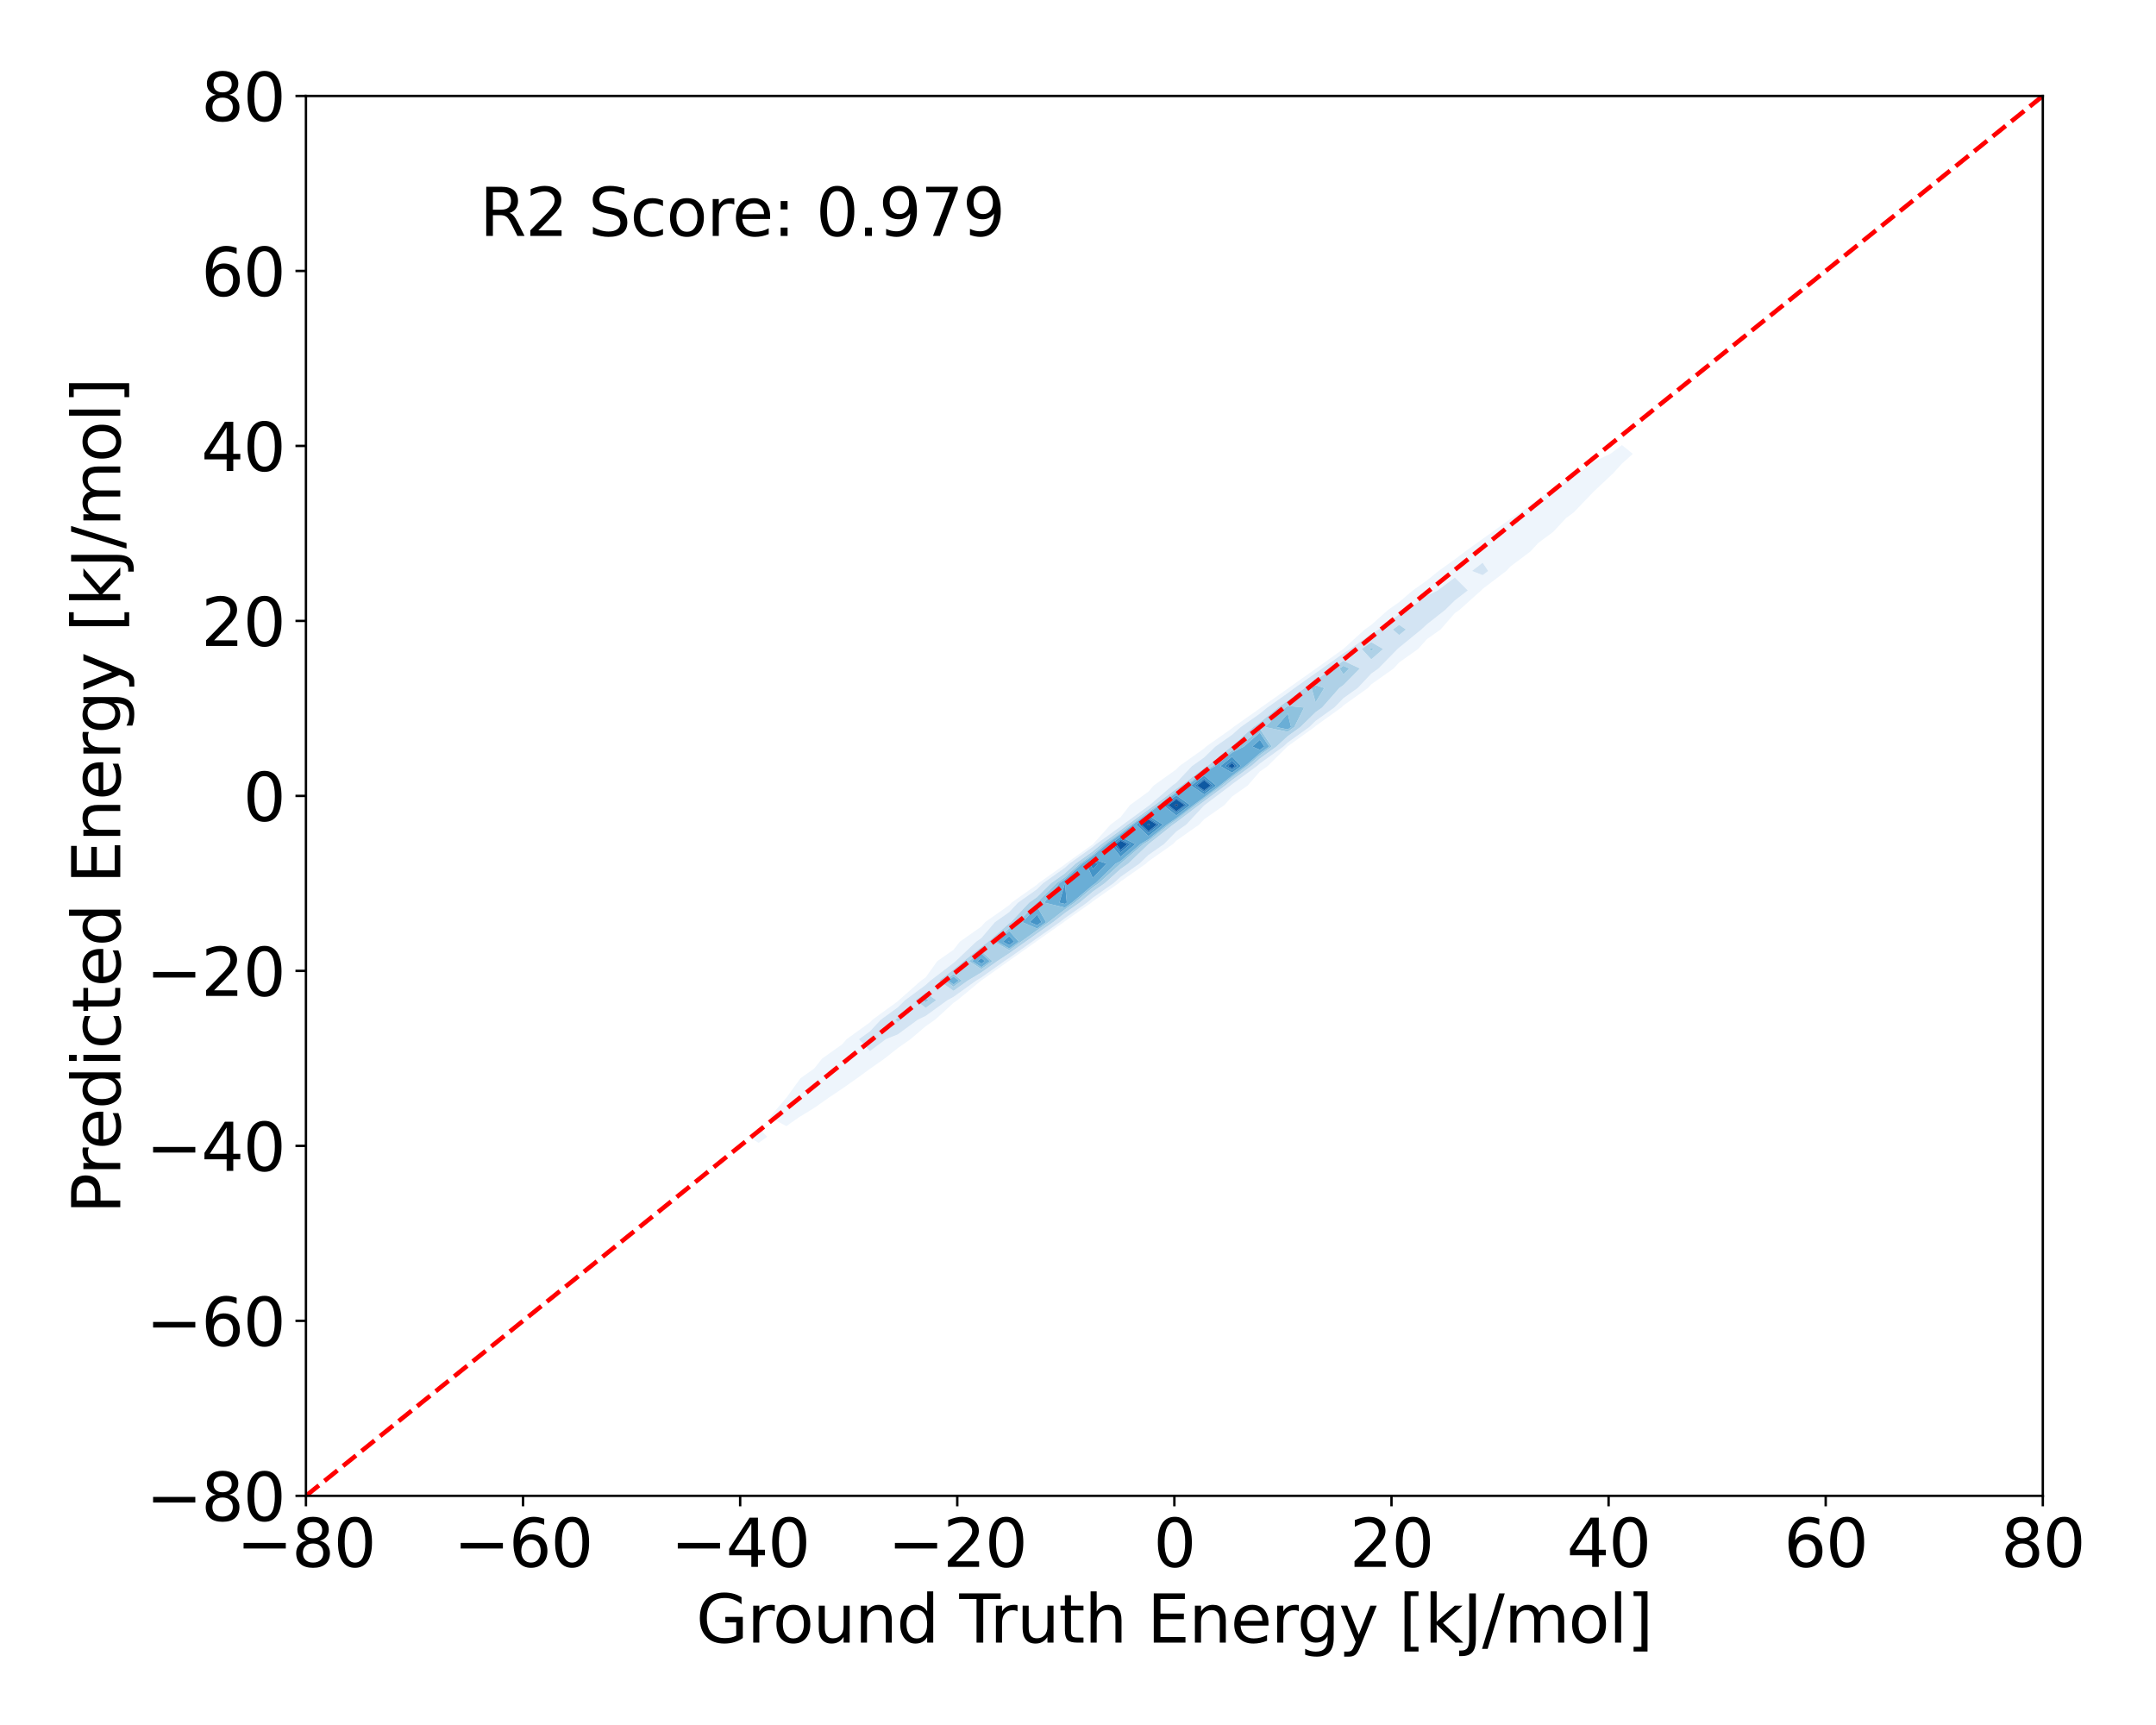 <?xml version="1.0" encoding="utf-8" standalone="no"?>
<!DOCTYPE svg PUBLIC "-//W3C//DTD SVG 1.1//EN"
  "http://www.w3.org/Graphics/SVG/1.1/DTD/svg11.dtd">
<svg xmlns:xlink="http://www.w3.org/1999/xlink" width="720pt" height="576pt" viewBox="0 0 720 576" xmlns="http://www.w3.org/2000/svg" version="1.1">
 <defs>
  <style type="text/css">*{stroke-linejoin: round; stroke-linecap: butt}</style>
 </defs>
 <g id="figure_1">
  <g id="patch_1">
   <path d="M 0 576 
L 720 576 
L 720 0 
L 0 0 
z
" style="fill: #ffffff"/>
  </g>
  <g id="axes_1">
   <g id="patch_2">
    <path d="M 102.17 499.48 
L 682.2 499.48 
L 682.2 32.04 
L 102.17 32.04 
z
" style="fill: #ffffff"/>
   </g>
   <g id="QuadContourSet_1">
    <path d="M 244.026 386.301 
L 244.321 386.092 
L 244.026 385.851 
L 243.725 386.092 
z
M 253.327 381.626 
L 256.218 379.578 
L 253.327 376.66 
L 250.066 379.578 
z
M 262.628 376.031 
L 266.83 373.063 
L 271.928 369.947 
L 276.754 366.548 
L 281.229 363.55 
L 286.232 360.034 
L 290.529 356.897 
L 295.342 353.519 
L 299.83 349.972 
L 304.063 347.004 
L 309.131 342.691 
L 312.272 340.489 
L 318.431 334.869 
L 319.708 333.975 
L 327.625 327.46 
L 327.732 327.396 
L 336.797 320.945 
L 337.032 320.79 
L 346.013 314.431 
L 346.333 314.201 
L 355.237 307.916 
L 355.634 307.608 
L 364.447 301.401 
L 364.934 300.993 
L 373.619 294.886 
L 374.235 294.332 
L 382.72 288.372 
L 383.536 287.589 
L 391.7 281.857 
L 392.836 280.7 
L 400.47 275.342 
L 402.137 273.558 
L 408.878 268.828 
L 411.437 265.975 
L 416.658 262.313 
L 420.738 257.623 
L 423.34 255.798 
L 429.946 249.284 
L 430.039 249.198 
L 438.985 242.769 
L 439.339 242.422 
L 447.96 236.254 
L 448.64 235.557 
L 456.797 229.739 
L 457.94 228.523 
L 465.391 223.225 
L 467.241 221.204 
L 473.579 216.71 
L 476.542 213.402 
L 481.078 210.195 
L 485.842 204.744 
L 487.35 203.681 
L 494.631 197.166 
L 495.143 196.638 
L 503.02 190.651 
L 504.444 189.134 
L 511.095 184.137 
L 513.744 181.273 
L 518.662 177.622 
L 523.045 172.937 
L 525.543 171.107 
L 531.794 164.592 
L 532.345 164.022 
L 538.69 158.078 
L 541.646 154.81 
L 545.287 151.563 
L 541.646 148.608 
L 537.754 151.563 
L 532.345 154.113 
L 527.049 158.078 
L 523.045 160.24 
L 517.162 164.592 
L 513.744 166.646 
L 507.656 171.107 
L 504.444 173.219 
L 498.383 177.622 
L 495.143 179.925 
L 489.299 184.137 
L 485.842 186.77 
L 480.417 190.651 
L 476.542 193.79 
L 471.79 197.166 
L 467.241 201.054 
L 463.523 203.681 
L 457.94 208.656 
L 455.753 210.195 
L 448.64 216.667 
L 448.579 216.71 
L 439.505 223.225 
L 439.339 223.34 
L 430.307 229.739 
L 430.039 229.942 
L 421.091 236.254 
L 420.738 236.543 
L 411.9 242.769 
L 411.437 243.181 
L 402.791 249.284 
L 402.137 249.919 
L 393.855 255.798 
L 392.836 256.88 
L 385.263 262.313 
L 383.536 264.327 
L 377.354 268.828 
L 374.235 272.842 
L 370.865 275.342 
L 365.015 281.857 
L 364.934 281.925 
L 355.919 288.372 
L 355.634 288.632 
L 346.829 294.886 
L 346.333 295.377 
L 337.813 301.401 
L 337.032 302.241 
L 328.981 307.916 
L 327.732 309.379 
L 320.549 314.431 
L 318.431 317.136 
L 313.007 320.945 
L 309.131 326.353 
L 307.552 327.46 
L 300.187 333.975 
L 299.83 334.327 
L 291.362 340.489 
L 290.529 341.381 
L 282.702 347.004 
L 281.229 348.721 
L 274.492 353.519 
L 271.928 356.773 
L 267.324 360.034 
L 262.628 366.531 
L 262.603 366.548 
L 257.039 373.063 
z
M 286.819 347.004 
L 290.529 344.339 
L 294.123 340.489 
L 299.83 336.336 
L 302.226 333.975 
L 309.131 328.851 
L 310.665 327.46 
L 318.431 321.521 
L 319.123 320.945 
L 325.983 314.431 
L 327.732 313.201 
L 332.242 307.916 
L 337.032 304.54 
L 339.949 301.401 
L 346.333 296.887 
L 348.355 294.886 
L 355.634 289.716 
L 357.108 288.372 
L 364.934 282.775 
L 366.025 281.857 
L 374.235 275.929 
L 374.991 275.342 
L 383.536 269.087 
L 383.899 268.828 
L 391.466 262.313 
L 392.836 261.33 
L 398.046 255.798 
L 402.137 252.894 
L 405.856 249.284 
L 411.437 245.344 
L 414.331 242.769 
L 420.738 238.255 
L 423.184 236.254 
L 430.039 231.418 
L 432.268 229.739 
L 439.339 224.729 
L 441.507 223.225 
L 448.64 218.135 
L 450.868 216.71 
L 457.94 211.614 
L 460.357 210.195 
L 467.241 205.171 
L 470.031 203.681 
L 476.542 198.849 
L 480.111 197.166 
L 485.842 192.824 
L 490.176 197.166 
L 485.842 200.506 
L 482.614 203.681 
L 476.542 208.462 
L 474.676 210.195 
L 467.241 216.265 
L 466.729 216.71 
L 460.348 223.225 
L 457.94 224.937 
L 453.424 229.739 
L 448.64 233.151 
L 445.613 236.254 
L 439.339 240.743 
L 437.268 242.769 
L 430.039 247.964 
L 428.611 249.284 
L 420.738 254.979 
L 419.793 255.798 
L 411.437 261.906 
L 410.934 262.313 
L 402.317 268.828 
L 402.137 268.954 
L 396.171 275.342 
L 392.836 277.683 
L 388.738 281.857 
L 383.536 285.51 
L 380.556 288.372 
L 374.235 292.812 
L 371.929 294.886 
L 364.934 299.805 
L 363.029 301.401 
L 355.634 306.609 
L 353.95 307.916 
L 346.333 313.293 
L 344.743 314.431 
L 337.032 319.891 
L 335.427 320.945 
L 327.732 326.422 
L 325.999 327.46 
L 318.431 332.882 
L 316.415 333.975 
L 309.131 339.245 
L 306.536 340.489 
L 299.83 345.405 
L 295.856 347.004 
L 290.529 350.968 
z
M 491.564 190.651 
L 495.143 187.88 
L 496.981 190.651 
L 495.143 192.048 
z
" clip-path="url(#p193ca821b2)" style="fill: #eef5fc"/>
    <path d="M 290.529 350.968 
L 295.856 347.004 
L 299.83 345.405 
L 306.536 340.489 
L 309.131 339.245 
L 316.415 333.975 
L 318.431 332.882 
L 325.999 327.46 
L 327.732 326.422 
L 335.427 320.945 
L 337.032 319.891 
L 344.743 314.431 
L 346.333 313.293 
L 353.95 307.916 
L 355.634 306.609 
L 363.029 301.401 
L 364.934 299.805 
L 371.929 294.886 
L 374.235 292.812 
L 380.556 288.372 
L 383.536 285.51 
L 388.738 281.857 
L 392.836 277.683 
L 396.171 275.342 
L 402.137 268.954 
L 402.317 268.828 
L 410.934 262.313 
L 411.437 261.906 
L 419.793 255.798 
L 420.738 254.979 
L 428.611 249.284 
L 430.039 247.964 
L 437.268 242.769 
L 439.339 240.743 
L 445.613 236.254 
L 448.64 233.151 
L 453.424 229.739 
L 457.94 224.937 
L 460.348 223.225 
L 466.729 216.71 
L 467.241 216.265 
L 474.676 210.195 
L 476.542 208.462 
L 482.614 203.681 
L 485.842 200.506 
L 490.176 197.166 
L 485.842 192.824 
L 480.111 197.166 
L 476.542 198.849 
L 470.031 203.681 
L 467.241 205.171 
L 460.357 210.195 
L 457.94 211.614 
L 450.868 216.71 
L 448.64 218.135 
L 441.507 223.225 
L 439.339 224.729 
L 432.268 229.739 
L 430.039 231.418 
L 423.184 236.254 
L 420.738 238.255 
L 414.331 242.769 
L 411.437 245.344 
L 405.856 249.284 
L 402.137 252.894 
L 398.046 255.798 
L 392.836 261.33 
L 391.466 262.313 
L 383.899 268.828 
L 383.536 269.087 
L 374.991 275.342 
L 374.235 275.929 
L 366.025 281.857 
L 364.934 282.775 
L 357.108 288.372 
L 355.634 289.716 
L 348.355 294.886 
L 346.333 296.887 
L 339.949 301.401 
L 337.032 304.54 
L 332.242 307.916 
L 327.732 313.201 
L 325.983 314.431 
L 319.123 320.945 
L 318.431 321.521 
L 310.665 327.46 
L 309.131 328.851 
L 302.226 333.975 
L 299.83 336.336 
L 294.123 340.489 
L 290.529 344.339 
L 286.819 347.004 
z
M 298.922 340.489 
L 299.83 339.828 
L 300.897 340.489 
L 299.83 341.272 
z
M 305.77 333.975 
L 309.131 331.481 
L 312.676 333.975 
L 309.131 336.54 
z
M 313.566 327.46 
L 318.431 323.74 
L 321.786 320.945 
L 327.732 316.173 
L 330.023 314.431 
L 337.032 308.297 
L 337.595 307.916 
L 343.661 301.401 
L 346.333 299.512 
L 351.006 294.886 
L 355.634 291.599 
L 359.173 288.372 
L 364.934 284.252 
L 367.781 281.857 
L 374.235 277.197 
L 376.624 275.342 
L 383.536 270.283 
L 385.569 268.828 
L 392.836 263.402 
L 394.497 262.313 
L 402.137 256.44 
L 403.225 255.798 
L 411.185 249.284 
L 411.437 249.105 
L 418.556 242.769 
L 420.738 241.232 
L 426.822 236.254 
L 430.039 233.985 
L 435.676 229.739 
L 439.339 227.144 
L 444.987 223.225 
L 448.64 220.618 
L 454.14 223.225 
L 448.64 228.767 
L 447.28 229.739 
L 441.534 236.254 
L 439.339 237.824 
L 434.282 242.769 
L 430.039 245.819 
L 426.289 249.284 
L 420.738 253.299 
L 417.854 255.798 
L 411.437 260.489 
L 409.179 262.313 
L 402.137 267.545 
L 400.421 268.828 
L 392.836 274.607 
L 391.76 275.342 
L 383.59 281.857 
L 383.536 281.896 
L 376.794 288.372 
L 374.235 290.17 
L 368.992 294.886 
L 364.934 297.74 
L 360.563 301.401 
L 355.634 304.873 
L 351.712 307.916 
L 346.333 311.713 
L 342.535 314.431 
L 337.032 318.328 
L 333.047 320.945 
L 327.732 324.728 
L 323.172 327.46 
L 318.431 330.857 
z
M 454.752 216.71 
L 457.94 214.413 
L 461.903 216.71 
L 457.94 220.169 
z
M 465.121 210.195 
L 467.241 208.648 
L 469.53 210.195 
L 467.241 212.064 
z
M 495.143 192.048 
L 496.981 190.651 
L 495.143 187.88 
L 491.564 190.651 
z
" clip-path="url(#p193ca821b2)" style="fill: #d3e4f3"/>
    <path d="M 299.83 341.272 
L 300.897 340.489 
L 299.83 339.828 
L 298.922 340.489 
z
M 309.131 336.54 
L 312.676 333.975 
L 309.131 331.481 
L 305.77 333.975 
z
M 308.181 333.975 
L 309.131 333.27 
L 310.132 333.975 
L 309.131 334.699 
z
M 318.431 330.857 
L 323.172 327.46 
L 327.732 324.728 
L 333.047 320.945 
L 337.032 318.328 
L 342.535 314.431 
L 346.333 311.713 
L 351.712 307.916 
L 355.634 304.873 
L 360.563 301.401 
L 364.934 297.74 
L 368.992 294.886 
L 374.235 290.17 
L 376.794 288.372 
L 383.536 281.896 
L 383.59 281.857 
L 391.76 275.342 
L 392.836 274.607 
L 400.421 268.828 
L 402.137 267.545 
L 409.179 262.313 
L 411.437 260.489 
L 417.854 255.798 
L 420.738 253.299 
L 426.289 249.284 
L 430.039 245.819 
L 434.282 242.769 
L 439.339 237.824 
L 441.534 236.254 
L 447.28 229.739 
L 448.64 228.767 
L 454.14 223.225 
L 448.64 220.618 
L 444.987 223.225 
L 439.339 227.144 
L 435.676 229.739 
L 430.039 233.985 
L 426.822 236.254 
L 420.738 241.232 
L 418.556 242.769 
L 411.437 249.105 
L 411.185 249.284 
L 403.225 255.798 
L 402.137 256.44 
L 394.497 262.313 
L 392.836 263.402 
L 385.569 268.828 
L 383.536 270.283 
L 376.624 275.342 
L 374.235 277.197 
L 367.781 281.857 
L 364.934 284.252 
L 359.173 288.372 
L 355.634 291.599 
L 351.006 294.886 
L 346.333 299.512 
L 343.661 301.401 
L 337.595 307.916 
L 337.032 308.297 
L 330.023 314.431 
L 327.732 316.173 
L 321.786 320.945 
L 318.431 323.74 
L 313.566 327.46 
z
M 315.539 327.46 
L 318.431 325.249 
L 321.249 327.46 
L 318.431 329.479 
z
M 323.598 320.945 
L 327.732 317.627 
L 331.427 320.945 
L 327.732 323.575 
z
M 331.936 314.431 
L 337.032 309.971 
L 340.068 307.916 
L 346.187 301.401 
L 346.333 301.298 
L 352.811 294.886 
L 355.634 292.881 
L 360.579 288.372 
L 364.934 285.257 
L 368.976 281.857 
L 374.235 278.06 
L 377.735 275.342 
L 383.536 271.096 
L 386.706 268.828 
L 392.836 264.25 
L 395.792 262.313 
L 402.137 257.435 
L 404.913 255.798 
L 411.437 250.547 
L 413.95 249.284 
L 420.738 243.339 
L 424.709 249.284 
L 420.738 252.156 
L 416.535 255.798 
L 411.437 259.525 
L 407.986 262.313 
L 402.137 266.658 
L 399.235 268.828 
L 392.836 273.703 
L 390.438 275.342 
L 383.536 280.824 
L 381.836 281.857 
L 374.235 288.372 
L 374.235 288.372 
L 366.994 294.886 
L 364.934 296.335 
L 358.886 301.401 
L 355.634 303.692 
L 350.19 307.916 
L 346.333 310.638 
L 341.033 314.431 
L 337.032 317.264 
z
M 422.422 242.769 
L 429.298 236.254 
L 430.039 235.731 
L 435.512 236.254 
L 432.251 242.769 
L 430.039 244.359 
z
M 437.995 229.739 
L 439.339 228.787 
L 442.253 229.739 
L 439.339 234.526 
z
M 447.355 223.225 
L 448.64 222.308 
L 450.575 223.225 
L 448.64 225.175 
z
M 457.94 220.169 
L 461.903 216.71 
L 457.94 214.413 
L 454.752 216.71 
z
M 457.395 216.71 
L 457.94 216.317 
L 458.619 216.71 
L 457.94 217.302 
z
M 467.241 212.064 
L 469.53 210.195 
L 467.241 208.648 
L 465.121 210.195 
z
" clip-path="url(#p193ca821b2)" style="fill: #afd1e7"/>
    <path d="M 309.131 334.699 
L 310.132 333.975 
L 309.131 333.27 
L 308.181 333.975 
z
M 318.431 329.479 
L 321.249 327.46 
L 318.431 325.249 
L 315.539 327.46 
z
M 316.611 327.46 
L 318.431 326.068 
L 320.205 327.46 
L 318.431 328.731 
z
M 327.732 323.575 
L 331.427 320.945 
L 327.732 317.627 
L 323.598 320.945 
z
M 324.581 320.945 
L 327.732 318.416 
L 330.548 320.945 
L 327.732 322.949 
z
M 337.032 317.264 
L 341.033 314.431 
L 346.333 310.638 
L 350.19 307.916 
L 355.634 303.692 
L 358.886 301.401 
L 364.934 296.335 
L 366.994 294.886 
L 374.235 288.372 
L 374.235 288.372 
L 381.836 281.857 
L 383.536 280.824 
L 390.438 275.342 
L 392.836 273.703 
L 399.235 268.828 
L 402.137 266.658 
L 407.986 262.313 
L 411.437 259.525 
L 416.535 255.798 
L 420.738 252.156 
L 424.709 249.284 
L 420.738 243.339 
L 413.95 249.284 
L 411.437 250.547 
L 404.913 255.798 
L 402.137 257.435 
L 395.792 262.313 
L 392.836 264.25 
L 386.706 268.828 
L 383.536 271.096 
L 377.735 275.342 
L 374.235 278.06 
L 368.976 281.857 
L 364.934 285.257 
L 360.579 288.372 
L 355.634 292.881 
L 352.811 294.886 
L 346.333 301.298 
L 346.187 301.401 
L 340.068 307.916 
L 337.032 309.971 
L 331.936 314.431 
z
M 332.975 314.431 
L 337.032 310.88 
L 340.218 314.431 
L 337.032 316.687 
z
M 341.411 307.916 
L 346.333 302.678 
L 349.363 307.916 
L 346.333 310.055 
z
M 348.731 301.401 
L 353.79 294.886 
L 355.634 293.577 
L 361.342 288.372 
L 364.934 285.803 
L 369.624 281.857 
L 374.235 278.528 
L 378.338 275.342 
L 383.536 271.538 
L 387.323 268.828 
L 392.836 264.711 
L 396.495 262.313 
L 402.137 257.976 
L 405.829 255.798 
L 411.437 251.285 
L 415.416 249.284 
L 420.738 244.623 
L 423.851 249.284 
L 420.738 251.536 
L 415.819 255.798 
L 411.437 259.002 
L 407.338 262.313 
L 402.137 266.177 
L 398.591 268.828 
L 392.836 273.212 
L 389.72 275.342 
L 383.536 280.254 
L 380.898 281.857 
L 374.235 287.568 
L 372.606 288.372 
L 365.909 294.886 
L 364.934 295.572 
L 357.975 301.401 
L 355.634 303.05 
z
M 430.039 244.359 
L 432.251 242.769 
L 435.512 236.254 
L 430.039 235.731 
L 429.298 236.254 
L 422.422 242.769 
z
M 426.217 242.769 
L 430.039 238.262 
L 431.149 242.769 
L 430.039 243.567 
z
M 439.339 234.526 
L 442.253 229.739 
L 439.339 228.787 
L 437.995 229.739 
z
M 439.254 229.739 
L 439.339 229.679 
L 439.525 229.739 
L 439.339 230.044 
z
M 448.64 225.175 
L 450.575 223.225 
L 448.64 222.308 
L 447.355 223.225 
z
M 457.94 217.302 
L 458.619 216.71 
L 457.94 216.317 
L 457.395 216.71 
z
" clip-path="url(#p193ca821b2)" style="fill: #8fc2de"/>
    <path d="M 318.431 328.731 
L 320.205 327.46 
L 318.431 326.068 
L 316.611 327.46 
z
M 327.732 322.949 
L 330.548 320.945 
L 327.732 318.416 
L 324.581 320.945 
z
M 326.433 320.945 
L 327.732 319.903 
L 328.893 320.945 
L 327.732 321.772 
z
M 337.032 316.687 
L 340.218 314.431 
L 337.032 310.88 
L 332.975 314.431 
z
M 334.93 314.431 
L 337.032 312.59 
L 338.683 314.431 
L 337.032 315.6 
z
M 346.333 310.055 
L 349.363 307.916 
L 346.333 302.678 
L 341.411 307.916 
z
M 343.938 307.916 
L 346.333 305.367 
L 347.808 307.916 
L 346.333 308.957 
z
M 355.634 303.05 
L 357.975 301.401 
L 364.934 295.572 
L 365.909 294.886 
L 372.606 288.372 
L 374.235 287.568 
L 380.898 281.857 
L 383.536 280.254 
L 389.72 275.342 
L 392.836 273.212 
L 398.591 268.828 
L 402.137 266.177 
L 407.338 262.313 
L 411.437 259.002 
L 415.819 255.798 
L 420.738 251.536 
L 423.851 249.284 
L 420.738 244.623 
L 415.416 249.284 
L 411.437 251.285 
L 405.829 255.798 
L 402.137 257.976 
L 396.495 262.313 
L 392.836 264.711 
L 387.323 268.828 
L 383.536 271.538 
L 378.338 275.342 
L 374.235 278.528 
L 369.624 281.857 
L 364.934 285.803 
L 361.342 288.372 
L 355.634 293.577 
L 353.79 294.886 
L 348.731 301.401 
z
M 353.785 301.401 
L 355.634 294.886 
L 356.261 301.401 
L 355.634 301.843 
z
M 362.778 288.372 
L 364.934 286.83 
L 369.539 288.372 
L 364.934 293.204 
z
M 370.845 281.857 
L 374.235 279.41 
L 379.134 281.857 
L 374.235 286.056 
z
M 379.473 275.342 
L 383.536 272.369 
L 388.37 275.342 
L 383.536 279.181 
z
M 388.484 268.828 
L 392.836 265.578 
L 397.379 268.828 
L 392.836 272.289 
z
M 397.818 262.313 
L 402.137 258.993 
L 406.118 262.313 
L 402.137 265.271 
z
M 407.554 255.798 
L 411.437 252.673 
L 414.472 255.798 
L 411.437 258.016 
z
M 418.176 249.284 
L 420.738 247.04 
L 422.237 249.284 
L 420.738 250.368 
z
M 430.039 243.567 
L 431.149 242.769 
L 430.039 238.262 
L 426.217 242.769 
z
M 439.339 230.044 
L 439.525 229.739 
L 439.339 229.679 
L 439.254 229.739 
z
" clip-path="url(#p193ca821b2)" style="fill: #6aaed6"/>
    <path d="M 327.732 321.772 
L 328.893 320.945 
L 327.732 319.903 
L 326.433 320.945 
z
M 337.032 315.6 
L 338.683 314.431 
L 337.032 312.59 
L 334.93 314.431 
z
M 336.745 314.431 
L 337.032 314.179 
L 337.258 314.431 
L 337.032 314.591 
z
M 346.333 308.957 
L 347.808 307.916 
L 346.333 305.367 
L 343.938 307.916 
z
M 346.284 307.916 
L 346.333 307.864 
L 346.363 307.916 
L 346.333 307.937 
z
M 355.634 301.843 
L 356.261 301.401 
L 355.634 294.886 
L 353.785 301.401 
z
M 364.934 293.204 
L 369.539 288.372 
L 364.934 286.83 
L 362.778 288.372 
z
M 364.111 288.372 
L 364.934 287.783 
L 366.691 288.372 
L 364.934 290.216 
z
M 374.235 286.056 
L 379.134 281.857 
L 374.235 279.41 
L 370.845 281.857 
z
M 371.979 281.857 
L 374.235 280.228 
L 377.496 281.857 
L 374.235 284.652 
z
M 383.536 279.181 
L 388.37 275.342 
L 383.536 272.369 
L 379.473 275.342 
z
M 380.527 275.342 
L 383.536 273.14 
L 387.115 275.342 
L 383.536 278.185 
z
M 392.836 272.289 
L 397.379 268.828 
L 392.836 265.578 
L 388.484 268.828 
z
M 389.562 268.828 
L 392.836 266.383 
L 396.253 268.828 
L 392.836 271.431 
z
M 402.137 265.271 
L 406.118 262.313 
L 402.137 258.993 
L 397.818 262.313 
z
M 399.046 262.313 
L 402.137 259.937 
L 404.986 262.313 
L 402.137 264.429 
z
M 411.437 258.016 
L 414.472 255.798 
L 411.437 252.673 
L 407.554 255.798 
z
M 409.155 255.798 
L 411.437 253.962 
L 413.22 255.798 
L 411.437 257.102 
z
M 420.738 250.368 
L 422.237 249.284 
L 420.738 247.04 
L 418.176 249.284 
z
" clip-path="url(#p193ca821b2)" style="fill: #4594c7"/>
    <path d="M 337.032 314.591 
L 337.258 314.431 
L 337.032 314.179 
L 336.745 314.431 
z
M 346.333 307.937 
L 346.363 307.916 
L 346.333 307.864 
L 346.284 307.916 
z
M 364.934 290.216 
L 366.691 288.372 
L 364.934 287.783 
L 364.111 288.372 
z
M 374.235 284.652 
L 377.496 281.857 
L 374.235 280.228 
L 371.979 281.857 
z
M 372.678 281.857 
L 374.235 280.733 
L 376.485 281.857 
L 374.235 283.785 
z
M 383.536 278.185 
L 387.115 275.342 
L 383.536 273.14 
L 380.527 275.342 
z
M 381.178 275.342 
L 383.536 273.616 
L 386.341 275.342 
L 383.536 277.57 
z
M 392.836 271.431 
L 396.253 268.828 
L 392.836 266.383 
L 389.562 268.828 
z
M 390.228 268.828 
L 392.836 266.88 
L 395.559 268.828 
L 392.836 270.902 
z
M 402.137 264.429 
L 404.986 262.313 
L 402.137 259.937 
L 399.046 262.313 
z
M 399.805 262.313 
L 402.137 260.52 
L 404.287 262.313 
L 402.137 263.91 
z
M 411.437 257.102 
L 413.22 255.798 
L 411.437 253.962 
L 409.155 255.798 
z
M 410.144 255.798 
L 411.437 254.757 
L 412.448 255.798 
L 411.437 256.537 
z
" clip-path="url(#p193ca821b2)" style="fill: #2e7ebc"/>
    <path d="M 374.235 283.785 
L 376.485 281.857 
L 374.235 280.733 
L 372.678 281.857 
z
M 383.536 277.57 
L 386.341 275.342 
L 383.536 273.616 
L 381.178 275.342 
z
M 383.179 275.342 
L 383.536 275.081 
L 383.96 275.342 
L 383.536 275.679 
z
M 392.836 270.902 
L 395.559 268.828 
L 392.836 266.88 
L 390.228 268.828 
z
M 392.275 268.828 
L 392.836 268.408 
L 393.422 268.828 
L 392.836 269.274 
z
M 402.137 263.91 
L 404.287 262.313 
L 402.137 260.52 
L 399.805 262.313 
z
M 411.437 256.537 
L 412.448 255.798 
L 411.437 254.757 
L 410.144 255.798 
z
" clip-path="url(#p193ca821b2)" style="fill: #0e59a2"/>
    <path d="M 383.536 275.679 
L 383.96 275.342 
L 383.536 275.081 
L 383.179 275.342 
z
M 392.836 269.274 
L 393.422 268.828 
L 392.836 268.408 
L 392.275 268.828 
z
" clip-path="url(#p193ca821b2)" style="fill: #083776"/>
   </g>
   <g id="matplotlib.axis_1">
    <g id="xtick_1">
     <g id="line2d_1">
      <defs>
       <path id="m23825fb09e" d="M 0 0 
L 0 3.5 
" style="stroke: #000000; stroke-width: 0.8"/>
      </defs>
      <g>
       <use xlink:href="#m23825fb09e" x="102.17" y="499.48" style="stroke: #000000; stroke-width: 0.8"/>
      </g>
     </g>
     <g id="text_1">
      <!-- −80 -->
      <g transform="translate(78.955 523.197) scale(0.22 -0.22)">
       <defs>
        <path id="DejaVuSans-2212" d="M 678 2272 
L 4684 2272 
L 4684 1741 
L 678 1741 
L 678 2272 
z
" transform="scale(0.016)"/>
        <path id="DejaVuSans-38" d="M 2034 2216 
Q 1584 2216 1326 1975 
Q 1069 1734 1069 1313 
Q 1069 891 1326 650 
Q 1584 409 2034 409 
Q 2484 409 2743 651 
Q 3003 894 3003 1313 
Q 3003 1734 2745 1975 
Q 2488 2216 2034 2216 
z
M 1403 2484 
Q 997 2584 770 2862 
Q 544 3141 544 3541 
Q 544 4100 942 4425 
Q 1341 4750 2034 4750 
Q 2731 4750 3128 4425 
Q 3525 4100 3525 3541 
Q 3525 3141 3298 2862 
Q 3072 2584 2669 2484 
Q 3125 2378 3379 2068 
Q 3634 1759 3634 1313 
Q 3634 634 3220 271 
Q 2806 -91 2034 -91 
Q 1263 -91 848 271 
Q 434 634 434 1313 
Q 434 1759 690 2068 
Q 947 2378 1403 2484 
z
M 1172 3481 
Q 1172 3119 1398 2916 
Q 1625 2713 2034 2713 
Q 2441 2713 2670 2916 
Q 2900 3119 2900 3481 
Q 2900 3844 2670 4047 
Q 2441 4250 2034 4250 
Q 1625 4250 1398 4047 
Q 1172 3844 1172 3481 
z
" transform="scale(0.016)"/>
        <path id="DejaVuSans-30" d="M 2034 4250 
Q 1547 4250 1301 3770 
Q 1056 3291 1056 2328 
Q 1056 1369 1301 889 
Q 1547 409 2034 409 
Q 2525 409 2770 889 
Q 3016 1369 3016 2328 
Q 3016 3291 2770 3770 
Q 2525 4250 2034 4250 
z
M 2034 4750 
Q 2819 4750 3233 4129 
Q 3647 3509 3647 2328 
Q 3647 1150 3233 529 
Q 2819 -91 2034 -91 
Q 1250 -91 836 529 
Q 422 1150 422 2328 
Q 422 3509 836 4129 
Q 1250 4750 2034 4750 
z
" transform="scale(0.016)"/>
       </defs>
       <use xlink:href="#DejaVuSans-2212"/>
       <use xlink:href="#DejaVuSans-38" x="83.789"/>
       <use xlink:href="#DejaVuSans-30" x="147.412"/>
      </g>
     </g>
    </g>
    <g id="xtick_2">
     <g id="line2d_2">
      <g>
       <use xlink:href="#m23825fb09e" x="174.674" y="499.48" style="stroke: #000000; stroke-width: 0.8"/>
      </g>
     </g>
     <g id="text_2">
      <!-- −60 -->
      <g transform="translate(151.459 523.197) scale(0.22 -0.22)">
       <defs>
        <path id="DejaVuSans-36" d="M 2113 2584 
Q 1688 2584 1439 2293 
Q 1191 2003 1191 1497 
Q 1191 994 1439 701 
Q 1688 409 2113 409 
Q 2538 409 2786 701 
Q 3034 994 3034 1497 
Q 3034 2003 2786 2293 
Q 2538 2584 2113 2584 
z
M 3366 4563 
L 3366 3988 
Q 3128 4100 2886 4159 
Q 2644 4219 2406 4219 
Q 1781 4219 1451 3797 
Q 1122 3375 1075 2522 
Q 1259 2794 1537 2939 
Q 1816 3084 2150 3084 
Q 2853 3084 3261 2657 
Q 3669 2231 3669 1497 
Q 3669 778 3244 343 
Q 2819 -91 2113 -91 
Q 1303 -91 875 529 
Q 447 1150 447 2328 
Q 447 3434 972 4092 
Q 1497 4750 2381 4750 
Q 2619 4750 2861 4703 
Q 3103 4656 3366 4563 
z
" transform="scale(0.016)"/>
       </defs>
       <use xlink:href="#DejaVuSans-2212"/>
       <use xlink:href="#DejaVuSans-36" x="83.789"/>
       <use xlink:href="#DejaVuSans-30" x="147.412"/>
      </g>
     </g>
    </g>
    <g id="xtick_3">
     <g id="line2d_3">
      <g>
       <use xlink:href="#m23825fb09e" x="247.178" y="499.48" style="stroke: #000000; stroke-width: 0.8"/>
      </g>
     </g>
     <g id="text_3">
      <!-- −40 -->
      <g transform="translate(223.962 523.197) scale(0.22 -0.22)">
       <defs>
        <path id="DejaVuSans-34" d="M 2419 4116 
L 825 1625 
L 2419 1625 
L 2419 4116 
z
M 2253 4666 
L 3047 4666 
L 3047 1625 
L 3713 1625 
L 3713 1100 
L 3047 1100 
L 3047 0 
L 2419 0 
L 2419 1100 
L 313 1100 
L 313 1709 
L 2253 4666 
z
" transform="scale(0.016)"/>
       </defs>
       <use xlink:href="#DejaVuSans-2212"/>
       <use xlink:href="#DejaVuSans-34" x="83.789"/>
       <use xlink:href="#DejaVuSans-30" x="147.412"/>
      </g>
     </g>
    </g>
    <g id="xtick_4">
     <g id="line2d_4">
      <g>
       <use xlink:href="#m23825fb09e" x="319.681" y="499.48" style="stroke: #000000; stroke-width: 0.8"/>
      </g>
     </g>
     <g id="text_4">
      <!-- −20 -->
      <g transform="translate(296.466 523.197) scale(0.22 -0.22)">
       <defs>
        <path id="DejaVuSans-32" d="M 1228 531 
L 3431 531 
L 3431 0 
L 469 0 
L 469 531 
Q 828 903 1448 1529 
Q 2069 2156 2228 2338 
Q 2531 2678 2651 2914 
Q 2772 3150 2772 3378 
Q 2772 3750 2511 3984 
Q 2250 4219 1831 4219 
Q 1534 4219 1204 4116 
Q 875 4013 500 3803 
L 500 4441 
Q 881 4594 1212 4672 
Q 1544 4750 1819 4750 
Q 2544 4750 2975 4387 
Q 3406 4025 3406 3419 
Q 3406 3131 3298 2873 
Q 3191 2616 2906 2266 
Q 2828 2175 2409 1742 
Q 1991 1309 1228 531 
z
" transform="scale(0.016)"/>
       </defs>
       <use xlink:href="#DejaVuSans-2212"/>
       <use xlink:href="#DejaVuSans-32" x="83.789"/>
       <use xlink:href="#DejaVuSans-30" x="147.412"/>
      </g>
     </g>
    </g>
    <g id="xtick_5">
     <g id="line2d_5">
      <g>
       <use xlink:href="#m23825fb09e" x="392.185" y="499.48" style="stroke: #000000; stroke-width: 0.8"/>
      </g>
     </g>
     <g id="text_5">
      <!-- 0 -->
      <g transform="translate(385.186 523.197) scale(0.22 -0.22)">
       <use xlink:href="#DejaVuSans-30"/>
      </g>
     </g>
    </g>
    <g id="xtick_6">
     <g id="line2d_6">
      <g>
       <use xlink:href="#m23825fb09e" x="464.689" y="499.48" style="stroke: #000000; stroke-width: 0.8"/>
      </g>
     </g>
     <g id="text_6">
      <!-- 20 -->
      <g transform="translate(450.691 523.197) scale(0.22 -0.22)">
       <use xlink:href="#DejaVuSans-32"/>
       <use xlink:href="#DejaVuSans-30" x="63.623"/>
      </g>
     </g>
    </g>
    <g id="xtick_7">
     <g id="line2d_7">
      <g>
       <use xlink:href="#m23825fb09e" x="537.192" y="499.48" style="stroke: #000000; stroke-width: 0.8"/>
      </g>
     </g>
     <g id="text_7">
      <!-- 40 -->
      <g transform="translate(523.195 523.197) scale(0.22 -0.22)">
       <use xlink:href="#DejaVuSans-34"/>
       <use xlink:href="#DejaVuSans-30" x="63.623"/>
      </g>
     </g>
    </g>
    <g id="xtick_8">
     <g id="line2d_8">
      <g>
       <use xlink:href="#m23825fb09e" x="609.696" y="499.48" style="stroke: #000000; stroke-width: 0.8"/>
      </g>
     </g>
     <g id="text_8">
      <!-- 60 -->
      <g transform="translate(595.699 523.197) scale(0.22 -0.22)">
       <use xlink:href="#DejaVuSans-36"/>
       <use xlink:href="#DejaVuSans-30" x="63.623"/>
      </g>
     </g>
    </g>
    <g id="xtick_9">
     <g id="line2d_9">
      <g>
       <use xlink:href="#m23825fb09e" x="682.2" y="499.48" style="stroke: #000000; stroke-width: 0.8"/>
      </g>
     </g>
     <g id="text_9">
      <!-- 80 -->
      <g transform="translate(668.202 523.197) scale(0.22 -0.22)">
       <use xlink:href="#DejaVuSans-38"/>
       <use xlink:href="#DejaVuSans-30" x="63.623"/>
      </g>
     </g>
    </g>
    <g id="text_10">
     <!-- Ground Truth Energy [kJ/mol] -->
     <g transform="translate(232.451 548.488) scale(0.22 -0.22)">
      <defs>
       <path id="DejaVuSans-47" d="M 3809 666 
L 3809 1919 
L 2778 1919 
L 2778 2438 
L 4434 2438 
L 4434 434 
Q 4069 175 3628 42 
Q 3188 -91 2688 -91 
Q 1594 -91 976 548 
Q 359 1188 359 2328 
Q 359 3472 976 4111 
Q 1594 4750 2688 4750 
Q 3144 4750 3555 4637 
Q 3966 4525 4313 4306 
L 4313 3634 
Q 3963 3931 3569 4081 
Q 3175 4231 2741 4231 
Q 1884 4231 1454 3753 
Q 1025 3275 1025 2328 
Q 1025 1384 1454 906 
Q 1884 428 2741 428 
Q 3075 428 3337 486 
Q 3600 544 3809 666 
z
" transform="scale(0.016)"/>
       <path id="DejaVuSans-72" d="M 2631 2963 
Q 2534 3019 2420 3045 
Q 2306 3072 2169 3072 
Q 1681 3072 1420 2755 
Q 1159 2438 1159 1844 
L 1159 0 
L 581 0 
L 581 3500 
L 1159 3500 
L 1159 2956 
Q 1341 3275 1631 3429 
Q 1922 3584 2338 3584 
Q 2397 3584 2469 3576 
Q 2541 3569 2628 3553 
L 2631 2963 
z
" transform="scale(0.016)"/>
       <path id="DejaVuSans-6f" d="M 1959 3097 
Q 1497 3097 1228 2736 
Q 959 2375 959 1747 
Q 959 1119 1226 758 
Q 1494 397 1959 397 
Q 2419 397 2687 759 
Q 2956 1122 2956 1747 
Q 2956 2369 2687 2733 
Q 2419 3097 1959 3097 
z
M 1959 3584 
Q 2709 3584 3137 3096 
Q 3566 2609 3566 1747 
Q 3566 888 3137 398 
Q 2709 -91 1959 -91 
Q 1206 -91 779 398 
Q 353 888 353 1747 
Q 353 2609 779 3096 
Q 1206 3584 1959 3584 
z
" transform="scale(0.016)"/>
       <path id="DejaVuSans-75" d="M 544 1381 
L 544 3500 
L 1119 3500 
L 1119 1403 
Q 1119 906 1312 657 
Q 1506 409 1894 409 
Q 2359 409 2629 706 
Q 2900 1003 2900 1516 
L 2900 3500 
L 3475 3500 
L 3475 0 
L 2900 0 
L 2900 538 
Q 2691 219 2414 64 
Q 2138 -91 1772 -91 
Q 1169 -91 856 284 
Q 544 659 544 1381 
z
M 1991 3584 
L 1991 3584 
z
" transform="scale(0.016)"/>
       <path id="DejaVuSans-6e" d="M 3513 2113 
L 3513 0 
L 2938 0 
L 2938 2094 
Q 2938 2591 2744 2837 
Q 2550 3084 2163 3084 
Q 1697 3084 1428 2787 
Q 1159 2491 1159 1978 
L 1159 0 
L 581 0 
L 581 3500 
L 1159 3500 
L 1159 2956 
Q 1366 3272 1645 3428 
Q 1925 3584 2291 3584 
Q 2894 3584 3203 3211 
Q 3513 2838 3513 2113 
z
" transform="scale(0.016)"/>
       <path id="DejaVuSans-64" d="M 2906 2969 
L 2906 4863 
L 3481 4863 
L 3481 0 
L 2906 0 
L 2906 525 
Q 2725 213 2448 61 
Q 2172 -91 1784 -91 
Q 1150 -91 751 415 
Q 353 922 353 1747 
Q 353 2572 751 3078 
Q 1150 3584 1784 3584 
Q 2172 3584 2448 3432 
Q 2725 3281 2906 2969 
z
M 947 1747 
Q 947 1113 1208 752 
Q 1469 391 1925 391 
Q 2381 391 2643 752 
Q 2906 1113 2906 1747 
Q 2906 2381 2643 2742 
Q 2381 3103 1925 3103 
Q 1469 3103 1208 2742 
Q 947 2381 947 1747 
z
" transform="scale(0.016)"/>
       <path id="DejaVuSans-20" transform="scale(0.016)"/>
       <path id="DejaVuSans-54" d="M -19 4666 
L 3928 4666 
L 3928 4134 
L 2272 4134 
L 2272 0 
L 1638 0 
L 1638 4134 
L -19 4134 
L -19 4666 
z
" transform="scale(0.016)"/>
       <path id="DejaVuSans-74" d="M 1172 4494 
L 1172 3500 
L 2356 3500 
L 2356 3053 
L 1172 3053 
L 1172 1153 
Q 1172 725 1289 603 
Q 1406 481 1766 481 
L 2356 481 
L 2356 0 
L 1766 0 
Q 1100 0 847 248 
Q 594 497 594 1153 
L 594 3053 
L 172 3053 
L 172 3500 
L 594 3500 
L 594 4494 
L 1172 4494 
z
" transform="scale(0.016)"/>
       <path id="DejaVuSans-68" d="M 3513 2113 
L 3513 0 
L 2938 0 
L 2938 2094 
Q 2938 2591 2744 2837 
Q 2550 3084 2163 3084 
Q 1697 3084 1428 2787 
Q 1159 2491 1159 1978 
L 1159 0 
L 581 0 
L 581 4863 
L 1159 4863 
L 1159 2956 
Q 1366 3272 1645 3428 
Q 1925 3584 2291 3584 
Q 2894 3584 3203 3211 
Q 3513 2838 3513 2113 
z
" transform="scale(0.016)"/>
       <path id="DejaVuSans-45" d="M 628 4666 
L 3578 4666 
L 3578 4134 
L 1259 4134 
L 1259 2753 
L 3481 2753 
L 3481 2222 
L 1259 2222 
L 1259 531 
L 3634 531 
L 3634 0 
L 628 0 
L 628 4666 
z
" transform="scale(0.016)"/>
       <path id="DejaVuSans-65" d="M 3597 1894 
L 3597 1613 
L 953 1613 
Q 991 1019 1311 708 
Q 1631 397 2203 397 
Q 2534 397 2845 478 
Q 3156 559 3463 722 
L 3463 178 
Q 3153 47 2828 -22 
Q 2503 -91 2169 -91 
Q 1331 -91 842 396 
Q 353 884 353 1716 
Q 353 2575 817 3079 
Q 1281 3584 2069 3584 
Q 2775 3584 3186 3129 
Q 3597 2675 3597 1894 
z
M 3022 2063 
Q 3016 2534 2758 2815 
Q 2500 3097 2075 3097 
Q 1594 3097 1305 2825 
Q 1016 2553 972 2059 
L 3022 2063 
z
" transform="scale(0.016)"/>
       <path id="DejaVuSans-67" d="M 2906 1791 
Q 2906 2416 2648 2759 
Q 2391 3103 1925 3103 
Q 1463 3103 1205 2759 
Q 947 2416 947 1791 
Q 947 1169 1205 825 
Q 1463 481 1925 481 
Q 2391 481 2648 825 
Q 2906 1169 2906 1791 
z
M 3481 434 
Q 3481 -459 3084 -895 
Q 2688 -1331 1869 -1331 
Q 1566 -1331 1297 -1286 
Q 1028 -1241 775 -1147 
L 775 -588 
Q 1028 -725 1275 -790 
Q 1522 -856 1778 -856 
Q 2344 -856 2625 -561 
Q 2906 -266 2906 331 
L 2906 616 
Q 2728 306 2450 153 
Q 2172 0 1784 0 
Q 1141 0 747 490 
Q 353 981 353 1791 
Q 353 2603 747 3093 
Q 1141 3584 1784 3584 
Q 2172 3584 2450 3431 
Q 2728 3278 2906 2969 
L 2906 3500 
L 3481 3500 
L 3481 434 
z
" transform="scale(0.016)"/>
       <path id="DejaVuSans-79" d="M 2059 -325 
Q 1816 -950 1584 -1140 
Q 1353 -1331 966 -1331 
L 506 -1331 
L 506 -850 
L 844 -850 
Q 1081 -850 1212 -737 
Q 1344 -625 1503 -206 
L 1606 56 
L 191 3500 
L 800 3500 
L 1894 763 
L 2988 3500 
L 3597 3500 
L 2059 -325 
z
" transform="scale(0.016)"/>
       <path id="DejaVuSans-5b" d="M 550 4863 
L 1875 4863 
L 1875 4416 
L 1125 4416 
L 1125 -397 
L 1875 -397 
L 1875 -844 
L 550 -844 
L 550 4863 
z
" transform="scale(0.016)"/>
       <path id="DejaVuSans-6b" d="M 581 4863 
L 1159 4863 
L 1159 1991 
L 2875 3500 
L 3609 3500 
L 1753 1863 
L 3688 0 
L 2938 0 
L 1159 1709 
L 1159 0 
L 581 0 
L 581 4863 
z
" transform="scale(0.016)"/>
       <path id="DejaVuSans-4a" d="M 628 4666 
L 1259 4666 
L 1259 325 
Q 1259 -519 939 -900 
Q 619 -1281 -91 -1281 
L -331 -1281 
L -331 -750 
L -134 -750 
Q 284 -750 456 -515 
Q 628 -281 628 325 
L 628 4666 
z
" transform="scale(0.016)"/>
       <path id="DejaVuSans-2f" d="M 1625 4666 
L 2156 4666 
L 531 -594 
L 0 -594 
L 1625 4666 
z
" transform="scale(0.016)"/>
       <path id="DejaVuSans-6d" d="M 3328 2828 
Q 3544 3216 3844 3400 
Q 4144 3584 4550 3584 
Q 5097 3584 5394 3201 
Q 5691 2819 5691 2113 
L 5691 0 
L 5113 0 
L 5113 2094 
Q 5113 2597 4934 2840 
Q 4756 3084 4391 3084 
Q 3944 3084 3684 2787 
Q 3425 2491 3425 1978 
L 3425 0 
L 2847 0 
L 2847 2094 
Q 2847 2600 2669 2842 
Q 2491 3084 2119 3084 
Q 1678 3084 1418 2786 
Q 1159 2488 1159 1978 
L 1159 0 
L 581 0 
L 581 3500 
L 1159 3500 
L 1159 2956 
Q 1356 3278 1631 3431 
Q 1906 3584 2284 3584 
Q 2666 3584 2933 3390 
Q 3200 3197 3328 2828 
z
" transform="scale(0.016)"/>
       <path id="DejaVuSans-6c" d="M 603 4863 
L 1178 4863 
L 1178 0 
L 603 0 
L 603 4863 
z
" transform="scale(0.016)"/>
       <path id="DejaVuSans-5d" d="M 1947 4863 
L 1947 -844 
L 622 -844 
L 622 -397 
L 1369 -397 
L 1369 4416 
L 622 4416 
L 622 4863 
L 1947 4863 
z
" transform="scale(0.016)"/>
      </defs>
      <use xlink:href="#DejaVuSans-47"/>
      <use xlink:href="#DejaVuSans-72" x="77.49"/>
      <use xlink:href="#DejaVuSans-6f" x="116.354"/>
      <use xlink:href="#DejaVuSans-75" x="177.535"/>
      <use xlink:href="#DejaVuSans-6e" x="240.914"/>
      <use xlink:href="#DejaVuSans-64" x="304.293"/>
      <use xlink:href="#DejaVuSans-20" x="367.77"/>
      <use xlink:href="#DejaVuSans-54" x="399.557"/>
      <use xlink:href="#DejaVuSans-72" x="445.891"/>
      <use xlink:href="#DejaVuSans-75" x="487.004"/>
      <use xlink:href="#DejaVuSans-74" x="550.383"/>
      <use xlink:href="#DejaVuSans-68" x="589.592"/>
      <use xlink:href="#DejaVuSans-20" x="652.971"/>
      <use xlink:href="#DejaVuSans-45" x="684.758"/>
      <use xlink:href="#DejaVuSans-6e" x="747.941"/>
      <use xlink:href="#DejaVuSans-65" x="811.32"/>
      <use xlink:href="#DejaVuSans-72" x="872.844"/>
      <use xlink:href="#DejaVuSans-67" x="912.207"/>
      <use xlink:href="#DejaVuSans-79" x="975.684"/>
      <use xlink:href="#DejaVuSans-20" x="1034.863"/>
      <use xlink:href="#DejaVuSans-5b" x="1066.65"/>
      <use xlink:href="#DejaVuSans-6b" x="1105.664"/>
      <use xlink:href="#DejaVuSans-4a" x="1163.574"/>
      <use xlink:href="#DejaVuSans-2f" x="1193.066"/>
      <use xlink:href="#DejaVuSans-6d" x="1226.758"/>
      <use xlink:href="#DejaVuSans-6f" x="1324.17"/>
      <use xlink:href="#DejaVuSans-6c" x="1385.352"/>
      <use xlink:href="#DejaVuSans-5d" x="1413.135"/>
     </g>
    </g>
   </g>
   <g id="matplotlib.axis_2">
    <g id="ytick_1">
     <g id="line2d_10">
      <defs>
       <path id="m9fa91f2a40" d="M 0 0 
L -3.5 0 
" style="stroke: #000000; stroke-width: 0.8"/>
      </defs>
      <g>
       <use xlink:href="#m9fa91f2a40" x="102.17" y="499.48" style="stroke: #000000; stroke-width: 0.8"/>
      </g>
     </g>
     <g id="text_11">
      <!-- −80 -->
      <g transform="translate(48.74 507.838) scale(0.22 -0.22)">
       <use xlink:href="#DejaVuSans-2212"/>
       <use xlink:href="#DejaVuSans-38" x="83.789"/>
       <use xlink:href="#DejaVuSans-30" x="147.412"/>
      </g>
     </g>
    </g>
    <g id="ytick_2">
     <g id="line2d_11">
      <g>
       <use xlink:href="#m9fa91f2a40" x="102.17" y="441.05" style="stroke: #000000; stroke-width: 0.8"/>
      </g>
     </g>
     <g id="text_12">
      <!-- −60 -->
      <g transform="translate(48.74 449.408) scale(0.22 -0.22)">
       <use xlink:href="#DejaVuSans-2212"/>
       <use xlink:href="#DejaVuSans-36" x="83.789"/>
       <use xlink:href="#DejaVuSans-30" x="147.412"/>
      </g>
     </g>
    </g>
    <g id="ytick_3">
     <g id="line2d_12">
      <g>
       <use xlink:href="#m9fa91f2a40" x="102.17" y="382.62" style="stroke: #000000; stroke-width: 0.8"/>
      </g>
     </g>
     <g id="text_13">
      <!-- −40 -->
      <g transform="translate(48.74 390.978) scale(0.22 -0.22)">
       <use xlink:href="#DejaVuSans-2212"/>
       <use xlink:href="#DejaVuSans-34" x="83.789"/>
       <use xlink:href="#DejaVuSans-30" x="147.412"/>
      </g>
     </g>
    </g>
    <g id="ytick_4">
     <g id="line2d_13">
      <g>
       <use xlink:href="#m9fa91f2a40" x="102.17" y="324.19" style="stroke: #000000; stroke-width: 0.8"/>
      </g>
     </g>
     <g id="text_14">
      <!-- −20 -->
      <g transform="translate(48.74 332.548) scale(0.22 -0.22)">
       <use xlink:href="#DejaVuSans-2212"/>
       <use xlink:href="#DejaVuSans-32" x="83.789"/>
       <use xlink:href="#DejaVuSans-30" x="147.412"/>
      </g>
     </g>
    </g>
    <g id="ytick_5">
     <g id="line2d_14">
      <g>
       <use xlink:href="#m9fa91f2a40" x="102.17" y="265.76" style="stroke: #000000; stroke-width: 0.8"/>
      </g>
     </g>
     <g id="text_15">
      <!-- 0 -->
      <g transform="translate(81.172 274.118) scale(0.22 -0.22)">
       <use xlink:href="#DejaVuSans-30"/>
      </g>
     </g>
    </g>
    <g id="ytick_6">
     <g id="line2d_15">
      <g>
       <use xlink:href="#m9fa91f2a40" x="102.17" y="207.33" style="stroke: #000000; stroke-width: 0.8"/>
      </g>
     </g>
     <g id="text_16">
      <!-- 20 -->
      <g transform="translate(67.175 215.688) scale(0.22 -0.22)">
       <use xlink:href="#DejaVuSans-32"/>
       <use xlink:href="#DejaVuSans-30" x="63.623"/>
      </g>
     </g>
    </g>
    <g id="ytick_7">
     <g id="line2d_16">
      <g>
       <use xlink:href="#m9fa91f2a40" x="102.17" y="148.9" style="stroke: #000000; stroke-width: 0.8"/>
      </g>
     </g>
     <g id="text_17">
      <!-- 40 -->
      <g transform="translate(67.175 157.258) scale(0.22 -0.22)">
       <use xlink:href="#DejaVuSans-34"/>
       <use xlink:href="#DejaVuSans-30" x="63.623"/>
      </g>
     </g>
    </g>
    <g id="ytick_8">
     <g id="line2d_17">
      <g>
       <use xlink:href="#m9fa91f2a40" x="102.17" y="90.47" style="stroke: #000000; stroke-width: 0.8"/>
      </g>
     </g>
     <g id="text_18">
      <!-- 60 -->
      <g transform="translate(67.175 98.828) scale(0.22 -0.22)">
       <use xlink:href="#DejaVuSans-36"/>
       <use xlink:href="#DejaVuSans-30" x="63.623"/>
      </g>
     </g>
    </g>
    <g id="ytick_9">
     <g id="line2d_18">
      <g>
       <use xlink:href="#m9fa91f2a40" x="102.17" y="32.04" style="stroke: #000000; stroke-width: 0.8"/>
      </g>
     </g>
     <g id="text_19">
      <!-- 80 -->
      <g transform="translate(67.175 40.398) scale(0.22 -0.22)">
       <use xlink:href="#DejaVuSans-38"/>
       <use xlink:href="#DejaVuSans-30" x="63.623"/>
      </g>
     </g>
    </g>
    <g id="text_20">
     <!-- Predicted Energy [kJ/mol] -->
     <g transform="translate(40.164 405.305) rotate(-90) scale(0.22 -0.22)">
      <defs>
       <path id="DejaVuSans-50" d="M 1259 4147 
L 1259 2394 
L 2053 2394 
Q 2494 2394 2734 2622 
Q 2975 2850 2975 3272 
Q 2975 3691 2734 3919 
Q 2494 4147 2053 4147 
L 1259 4147 
z
M 628 4666 
L 2053 4666 
Q 2838 4666 3239 4311 
Q 3641 3956 3641 3272 
Q 3641 2581 3239 2228 
Q 2838 1875 2053 1875 
L 1259 1875 
L 1259 0 
L 628 0 
L 628 4666 
z
" transform="scale(0.016)"/>
       <path id="DejaVuSans-69" d="M 603 3500 
L 1178 3500 
L 1178 0 
L 603 0 
L 603 3500 
z
M 603 4863 
L 1178 4863 
L 1178 4134 
L 603 4134 
L 603 4863 
z
" transform="scale(0.016)"/>
       <path id="DejaVuSans-63" d="M 3122 3366 
L 3122 2828 
Q 2878 2963 2633 3030 
Q 2388 3097 2138 3097 
Q 1578 3097 1268 2742 
Q 959 2388 959 1747 
Q 959 1106 1268 751 
Q 1578 397 2138 397 
Q 2388 397 2633 464 
Q 2878 531 3122 666 
L 3122 134 
Q 2881 22 2623 -34 
Q 2366 -91 2075 -91 
Q 1284 -91 818 406 
Q 353 903 353 1747 
Q 353 2603 823 3093 
Q 1294 3584 2113 3584 
Q 2378 3584 2631 3529 
Q 2884 3475 3122 3366 
z
" transform="scale(0.016)"/>
      </defs>
      <use xlink:href="#DejaVuSans-50"/>
      <use xlink:href="#DejaVuSans-72" x="58.553"/>
      <use xlink:href="#DejaVuSans-65" x="97.416"/>
      <use xlink:href="#DejaVuSans-64" x="158.939"/>
      <use xlink:href="#DejaVuSans-69" x="222.416"/>
      <use xlink:href="#DejaVuSans-63" x="250.199"/>
      <use xlink:href="#DejaVuSans-74" x="305.18"/>
      <use xlink:href="#DejaVuSans-65" x="344.389"/>
      <use xlink:href="#DejaVuSans-64" x="405.912"/>
      <use xlink:href="#DejaVuSans-20" x="469.389"/>
      <use xlink:href="#DejaVuSans-45" x="501.176"/>
      <use xlink:href="#DejaVuSans-6e" x="564.359"/>
      <use xlink:href="#DejaVuSans-65" x="627.738"/>
      <use xlink:href="#DejaVuSans-72" x="689.262"/>
      <use xlink:href="#DejaVuSans-67" x="728.625"/>
      <use xlink:href="#DejaVuSans-79" x="792.102"/>
      <use xlink:href="#DejaVuSans-20" x="851.281"/>
      <use xlink:href="#DejaVuSans-5b" x="883.068"/>
      <use xlink:href="#DejaVuSans-6b" x="922.082"/>
      <use xlink:href="#DejaVuSans-4a" x="979.992"/>
      <use xlink:href="#DejaVuSans-2f" x="1009.484"/>
      <use xlink:href="#DejaVuSans-6d" x="1043.176"/>
      <use xlink:href="#DejaVuSans-6f" x="1140.588"/>
      <use xlink:href="#DejaVuSans-6c" x="1201.77"/>
      <use xlink:href="#DejaVuSans-5d" x="1229.553"/>
     </g>
    </g>
   </g>
   <g id="line2d_19">
    <path d="M 102.17 499.48 
L 682.2 32.04 
" clip-path="url(#p193ca821b2)" style="fill: none; stroke-dasharray: 5.55,2.4; stroke-dashoffset: 0; stroke: #ff0000; stroke-width: 1.5"/>
   </g>
   <g id="patch_3">
    <path d="M 102.17 499.48 
L 102.17 32.04 
" style="fill: none; stroke: #000000; stroke-width: 0.8; stroke-linejoin: miter; stroke-linecap: square"/>
   </g>
   <g id="patch_4">
    <path d="M 682.2 499.48 
L 682.2 32.04 
" style="fill: none; stroke: #000000; stroke-width: 0.8; stroke-linejoin: miter; stroke-linecap: square"/>
   </g>
   <g id="patch_5">
    <path d="M 102.17 499.48 
L 682.2 499.48 
" style="fill: none; stroke: #000000; stroke-width: 0.8; stroke-linejoin: miter; stroke-linecap: square"/>
   </g>
   <g id="patch_6">
    <path d="M 102.17 32.04 
L 682.2 32.04 
" style="fill: none; stroke: #000000; stroke-width: 0.8; stroke-linejoin: miter; stroke-linecap: square"/>
   </g>
   <g id="text_21">
    <!-- R2 Score: 0.979 -->
    <g transform="translate(160.173 78.784) scale(0.22 -0.22)">
     <defs>
      <path id="DejaVuSans-52" d="M 2841 2188 
Q 3044 2119 3236 1894 
Q 3428 1669 3622 1275 
L 4263 0 
L 3584 0 
L 2988 1197 
Q 2756 1666 2539 1819 
Q 2322 1972 1947 1972 
L 1259 1972 
L 1259 0 
L 628 0 
L 628 4666 
L 2053 4666 
Q 2853 4666 3247 4331 
Q 3641 3997 3641 3322 
Q 3641 2881 3436 2590 
Q 3231 2300 2841 2188 
z
M 1259 4147 
L 1259 2491 
L 2053 2491 
Q 2509 2491 2742 2702 
Q 2975 2913 2975 3322 
Q 2975 3731 2742 3939 
Q 2509 4147 2053 4147 
L 1259 4147 
z
" transform="scale(0.016)"/>
      <path id="DejaVuSans-53" d="M 3425 4513 
L 3425 3897 
Q 3066 4069 2747 4153 
Q 2428 4238 2131 4238 
Q 1616 4238 1336 4038 
Q 1056 3838 1056 3469 
Q 1056 3159 1242 3001 
Q 1428 2844 1947 2747 
L 2328 2669 
Q 3034 2534 3370 2195 
Q 3706 1856 3706 1288 
Q 3706 609 3251 259 
Q 2797 -91 1919 -91 
Q 1588 -91 1214 -16 
Q 841 59 441 206 
L 441 856 
Q 825 641 1194 531 
Q 1563 422 1919 422 
Q 2459 422 2753 634 
Q 3047 847 3047 1241 
Q 3047 1584 2836 1778 
Q 2625 1972 2144 2069 
L 1759 2144 
Q 1053 2284 737 2584 
Q 422 2884 422 3419 
Q 422 4038 858 4394 
Q 1294 4750 2059 4750 
Q 2388 4750 2728 4690 
Q 3069 4631 3425 4513 
z
" transform="scale(0.016)"/>
      <path id="DejaVuSans-3a" d="M 750 794 
L 1409 794 
L 1409 0 
L 750 0 
L 750 794 
z
M 750 3309 
L 1409 3309 
L 1409 2516 
L 750 2516 
L 750 3309 
z
" transform="scale(0.016)"/>
      <path id="DejaVuSans-2e" d="M 684 794 
L 1344 794 
L 1344 0 
L 684 0 
L 684 794 
z
" transform="scale(0.016)"/>
      <path id="DejaVuSans-39" d="M 703 97 
L 703 672 
Q 941 559 1184 500 
Q 1428 441 1663 441 
Q 2288 441 2617 861 
Q 2947 1281 2994 2138 
Q 2813 1869 2534 1725 
Q 2256 1581 1919 1581 
Q 1219 1581 811 2004 
Q 403 2428 403 3163 
Q 403 3881 828 4315 
Q 1253 4750 1959 4750 
Q 2769 4750 3195 4129 
Q 3622 3509 3622 2328 
Q 3622 1225 3098 567 
Q 2575 -91 1691 -91 
Q 1453 -91 1209 -44 
Q 966 3 703 97 
z
M 1959 2075 
Q 2384 2075 2632 2365 
Q 2881 2656 2881 3163 
Q 2881 3666 2632 3958 
Q 2384 4250 1959 4250 
Q 1534 4250 1286 3958 
Q 1038 3666 1038 3163 
Q 1038 2656 1286 2365 
Q 1534 2075 1959 2075 
z
" transform="scale(0.016)"/>
      <path id="DejaVuSans-37" d="M 525 4666 
L 3525 4666 
L 3525 4397 
L 1831 0 
L 1172 0 
L 2766 4134 
L 525 4134 
L 525 4666 
z
" transform="scale(0.016)"/>
     </defs>
     <use xlink:href="#DejaVuSans-52"/>
     <use xlink:href="#DejaVuSans-32" x="69.482"/>
     <use xlink:href="#DejaVuSans-20" x="133.105"/>
     <use xlink:href="#DejaVuSans-53" x="164.893"/>
     <use xlink:href="#DejaVuSans-63" x="228.369"/>
     <use xlink:href="#DejaVuSans-6f" x="283.35"/>
     <use xlink:href="#DejaVuSans-72" x="344.531"/>
     <use xlink:href="#DejaVuSans-65" x="383.395"/>
     <use xlink:href="#DejaVuSans-3a" x="444.918"/>
     <use xlink:href="#DejaVuSans-20" x="478.609"/>
     <use xlink:href="#DejaVuSans-30" x="510.396"/>
     <use xlink:href="#DejaVuSans-2e" x="574.02"/>
     <use xlink:href="#DejaVuSans-39" x="605.807"/>
     <use xlink:href="#DejaVuSans-37" x="669.43"/>
     <use xlink:href="#DejaVuSans-39" x="733.053"/>
    </g>
   </g>
  </g>
 </g>
 <defs>
  <clipPath id="p193ca821b2">
   <rect x="102.17" y="32.04" width="580.03" height="467.44"/>
  </clipPath>
 </defs>
</svg>
